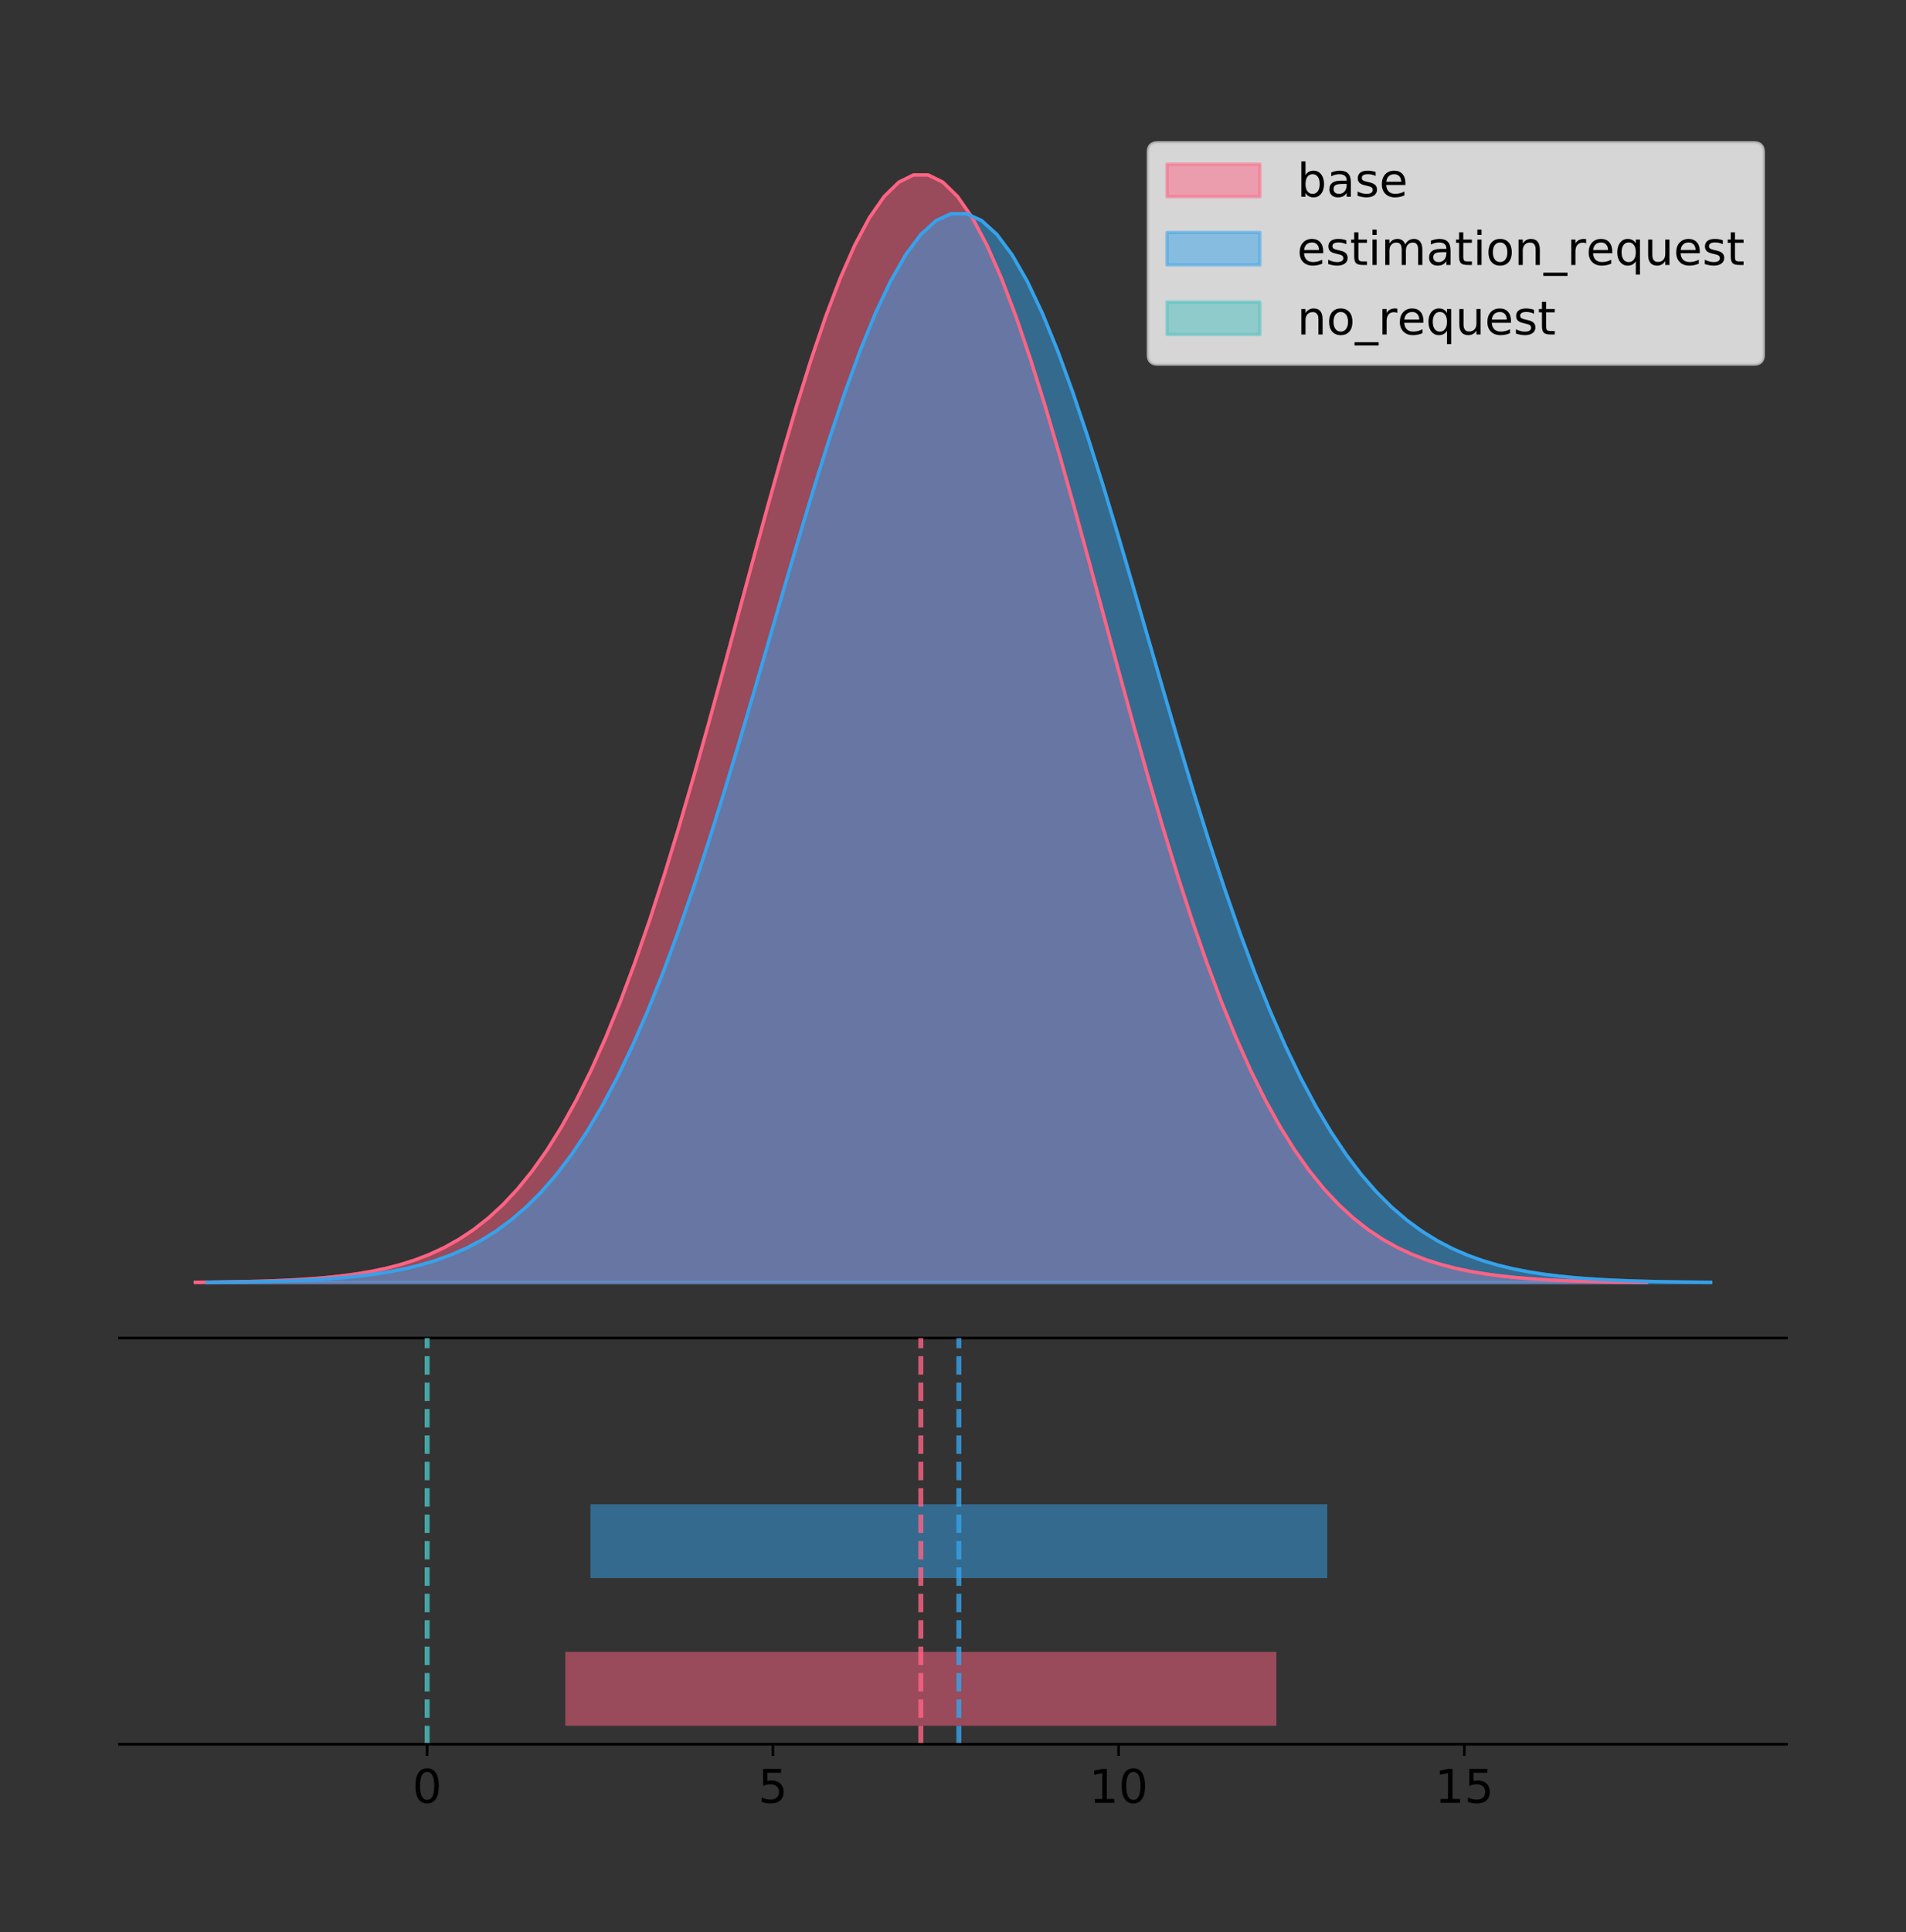 <?xml version="1.0" encoding="utf-8" standalone="no"?>
<!DOCTYPE svg PUBLIC "-//W3C//DTD SVG 1.1//EN"
  "http://www.w3.org/Graphics/SVG/1.1/DTD/svg11.dtd">
<!-- Created with matplotlib (https://matplotlib.org/) -->
<svg height="581.789pt" version="1.1" viewBox="0 0 574.2 581.789" width="574.2pt" xmlns="http://www.w3.org/2000/svg" xmlns:xlink="http://www.w3.org/1999/xlink">
 <rect x="0" y="0" width="574.2" height="581.789" fill="#333333" stroke="none"/>
 <defs>
  <style type="text/css">
*{stroke-linecap:butt;stroke-linejoin:round;}
  </style>
 </defs>
 <g id="figure_1">
  <g id="patch_1">
   <path d="M 0 581.789 
L 574.2 581.789 
L 574.2 0 
L 0 0 
z
" style="fill:none;"/>
  </g>
  <g id="axes_1">
   <g id="patch_2">
    <path d="M 36 402.93 
L 538.2 402.93 
L 538.2 36 
L 36 36 
z
" style="fill:none;"/>
   </g>
   <g id="PolyCollection_1">
    <defs>
     <path d="M 58.827 -195.538 
L 58.827 -195.65 
L 63.243 -195.692 
L 67.659 -195.749 
L 72.075 -195.825 
L 76.491 -195.925 
L 80.906 -196.058 
L 85.322 -196.23 
L 89.738 -196.455 
L 94.154 -196.744 
L 98.57 -197.115 
L 102.986 -197.585 
L 107.402 -198.179 
L 111.817 -198.923 
L 116.233 -199.848 
L 120.649 -200.99 
L 125.065 -202.39 
L 129.481 -204.093 
L 133.897 -206.151 
L 138.312 -208.617 
L 142.728 -211.552 
L 147.144 -215.017 
L 151.56 -219.078 
L 155.976 -223.801 
L 160.392 -229.25 
L 164.807 -235.488 
L 169.223 -242.572 
L 173.639 -250.552 
L 178.055 -259.468 
L 182.471 -269.344 
L 186.887 -280.192 
L 191.302 -292.002 
L 195.718 -304.744 
L 200.134 -318.365 
L 204.55 -332.786 
L 208.966 -347.901 
L 213.382 -363.58 
L 217.797 -379.667 
L 222.213 -395.98 
L 226.629 -412.318 
L 231.045 -428.462 
L 235.461 -444.18 
L 239.877 -459.23 
L 244.293 -473.372 
L 248.708 -486.366 
L 253.124 -497.987 
L 257.54 -508.025 
L 261.956 -516.294 
L 266.372 -522.64 
L 270.788 -526.94 
L 275.203 -529.111 
L 279.619 -529.111 
L 284.035 -526.94 
L 288.451 -522.64 
L 292.867 -516.294 
L 297.283 -508.025 
L 301.698 -497.987 
L 306.114 -486.366 
L 310.53 -473.372 
L 314.946 -459.23 
L 319.362 -444.18 
L 323.778 -428.462 
L 328.193 -412.318 
L 332.609 -395.98 
L 337.025 -379.667 
L 341.441 -363.58 
L 345.857 -347.901 
L 350.273 -332.786 
L 354.688 -318.365 
L 359.104 -304.744 
L 363.52 -292.002 
L 367.936 -280.192 
L 372.352 -269.344 
L 376.768 -259.468 
L 381.184 -250.552 
L 385.599 -242.572 
L 390.015 -235.488 
L 394.431 -229.25 
L 398.847 -223.801 
L 403.263 -219.078 
L 407.679 -215.017 
L 412.094 -211.552 
L 416.51 -208.617 
L 420.926 -206.151 
L 425.342 -204.093 
L 429.758 -202.39 
L 434.174 -200.99 
L 438.589 -199.848 
L 443.005 -198.923 
L 447.421 -198.179 
L 451.837 -197.585 
L 456.253 -197.115 
L 460.669 -196.744 
L 465.084 -196.455 
L 469.5 -196.23 
L 473.916 -196.058 
L 478.332 -195.925 
L 482.748 -195.825 
L 487.164 -195.749 
L 491.58 -195.692 
L 495.995 -195.65 
L 495.995 -195.538 
L 495.995 -195.538 
L 491.58 -195.538 
L 487.164 -195.538 
L 482.748 -195.538 
L 478.332 -195.538 
L 473.916 -195.538 
L 469.5 -195.538 
L 465.084 -195.538 
L 460.669 -195.538 
L 456.253 -195.538 
L 451.837 -195.538 
L 447.421 -195.538 
L 443.005 -195.538 
L 438.589 -195.538 
L 434.174 -195.538 
L 429.758 -195.538 
L 425.342 -195.538 
L 420.926 -195.538 
L 416.51 -195.538 
L 412.094 -195.538 
L 407.679 -195.538 
L 403.263 -195.538 
L 398.847 -195.538 
L 394.431 -195.538 
L 390.015 -195.538 
L 385.599 -195.538 
L 381.184 -195.538 
L 376.768 -195.538 
L 372.352 -195.538 
L 367.936 -195.538 
L 363.52 -195.538 
L 359.104 -195.538 
L 354.688 -195.538 
L 350.273 -195.538 
L 345.857 -195.538 
L 341.441 -195.538 
L 337.025 -195.538 
L 332.609 -195.538 
L 328.193 -195.538 
L 323.778 -195.538 
L 319.362 -195.538 
L 314.946 -195.538 
L 310.53 -195.538 
L 306.114 -195.538 
L 301.698 -195.538 
L 297.283 -195.538 
L 292.867 -195.538 
L 288.451 -195.538 
L 284.035 -195.538 
L 279.619 -195.538 
L 275.203 -195.538 
L 270.788 -195.538 
L 266.372 -195.538 
L 261.956 -195.538 
L 257.54 -195.538 
L 253.124 -195.538 
L 248.708 -195.538 
L 244.293 -195.538 
L 239.877 -195.538 
L 235.461 -195.538 
L 231.045 -195.538 
L 226.629 -195.538 
L 222.213 -195.538 
L 217.797 -195.538 
L 213.382 -195.538 
L 208.966 -195.538 
L 204.55 -195.538 
L 200.134 -195.538 
L 195.718 -195.538 
L 191.302 -195.538 
L 186.887 -195.538 
L 182.471 -195.538 
L 178.055 -195.538 
L 173.639 -195.538 
L 169.223 -195.538 
L 164.807 -195.538 
L 160.392 -195.538 
L 155.976 -195.538 
L 151.56 -195.538 
L 147.144 -195.538 
L 142.728 -195.538 
L 138.312 -195.538 
L 133.897 -195.538 
L 129.481 -195.538 
L 125.065 -195.538 
L 120.649 -195.538 
L 116.233 -195.538 
L 111.817 -195.538 
L 107.402 -195.538 
L 102.986 -195.538 
L 98.57 -195.538 
L 94.154 -195.538 
L 89.738 -195.538 
L 85.322 -195.538 
L 80.906 -195.538 
L 76.491 -195.538 
L 72.075 -195.538 
L 67.659 -195.538 
L 63.243 -195.538 
L 58.827 -195.538 
z
" id="mbc5f55b54c" style="stroke:#ff6384;stroke-opacity:0.5;"/>
    </defs>
    <g clip-path="url(#pd915761fcf)">
     <use style="fill:#ff6384;fill-opacity:0.5;stroke:#ff6384;stroke-opacity:0.5;" x="0" xlink:href="#mbc5f55b54c" y="581.789"/>
    </g>
   </g>
   <g id="PolyCollection_2">
    <defs>
     <path d="M 62.364 -195.538 
L 62.364 -195.646 
L 66.94 -195.687 
L 71.516 -195.742 
L 76.091 -195.815 
L 80.667 -195.912 
L 85.243 -196.039 
L 89.819 -196.206 
L 94.395 -196.423 
L 98.971 -196.702 
L 103.547 -197.06 
L 108.122 -197.514 
L 112.698 -198.087 
L 117.274 -198.804 
L 121.85 -199.697 
L 126.426 -200.799 
L 131.002 -202.15 
L 135.577 -203.794 
L 140.153 -205.78 
L 144.729 -208.16 
L 149.305 -210.992 
L 153.881 -214.336 
L 158.457 -218.255 
L 163.033 -222.812 
L 167.608 -228.071 
L 172.184 -234.091 
L 176.76 -240.928 
L 181.336 -248.629 
L 185.912 -257.232 
L 190.488 -266.763 
L 195.063 -277.232 
L 199.639 -288.629 
L 204.215 -300.926 
L 208.791 -314.07 
L 213.367 -327.987 
L 217.943 -342.573 
L 222.519 -357.704 
L 227.094 -373.228 
L 231.67 -388.971 
L 236.246 -404.738 
L 240.822 -420.318 
L 245.398 -435.485 
L 249.974 -450.01 
L 254.549 -463.656 
L 259.125 -476.196 
L 263.701 -487.411 
L 268.277 -497.098 
L 272.853 -505.078 
L 277.429 -511.202 
L 282.005 -515.351 
L 286.58 -517.446 
L 291.156 -517.446 
L 295.732 -515.351 
L 300.308 -511.202 
L 304.884 -505.078 
L 309.46 -497.098 
L 314.035 -487.411 
L 318.611 -476.196 
L 323.187 -463.656 
L 327.763 -450.01 
L 332.339 -435.485 
L 336.915 -420.318 
L 341.491 -404.738 
L 346.066 -388.971 
L 350.642 -373.228 
L 355.218 -357.704 
L 359.794 -342.573 
L 364.37 -327.987 
L 368.946 -314.07 
L 373.521 -300.926 
L 378.097 -288.629 
L 382.673 -277.232 
L 387.249 -266.763 
L 391.825 -257.232 
L 396.401 -248.629 
L 400.977 -240.928 
L 405.552 -234.091 
L 410.128 -228.071 
L 414.704 -222.812 
L 419.28 -218.255 
L 423.856 -214.336 
L 428.432 -210.992 
L 433.007 -208.16 
L 437.583 -205.78 
L 442.159 -203.794 
L 446.735 -202.15 
L 451.311 -200.799 
L 455.887 -199.697 
L 460.463 -198.804 
L 465.038 -198.087 
L 469.614 -197.514 
L 474.19 -197.06 
L 478.766 -196.702 
L 483.342 -196.423 
L 487.918 -196.206 
L 492.493 -196.039 
L 497.069 -195.912 
L 501.645 -195.815 
L 506.221 -195.742 
L 510.797 -195.687 
L 515.373 -195.646 
L 515.373 -195.538 
L 515.373 -195.538 
L 510.797 -195.538 
L 506.221 -195.538 
L 501.645 -195.538 
L 497.069 -195.538 
L 492.493 -195.538 
L 487.918 -195.538 
L 483.342 -195.538 
L 478.766 -195.538 
L 474.19 -195.538 
L 469.614 -195.538 
L 465.038 -195.538 
L 460.463 -195.538 
L 455.887 -195.538 
L 451.311 -195.538 
L 446.735 -195.538 
L 442.159 -195.538 
L 437.583 -195.538 
L 433.007 -195.538 
L 428.432 -195.538 
L 423.856 -195.538 
L 419.28 -195.538 
L 414.704 -195.538 
L 410.128 -195.538 
L 405.552 -195.538 
L 400.977 -195.538 
L 396.401 -195.538 
L 391.825 -195.538 
L 387.249 -195.538 
L 382.673 -195.538 
L 378.097 -195.538 
L 373.521 -195.538 
L 368.946 -195.538 
L 364.37 -195.538 
L 359.794 -195.538 
L 355.218 -195.538 
L 350.642 -195.538 
L 346.066 -195.538 
L 341.491 -195.538 
L 336.915 -195.538 
L 332.339 -195.538 
L 327.763 -195.538 
L 323.187 -195.538 
L 318.611 -195.538 
L 314.035 -195.538 
L 309.46 -195.538 
L 304.884 -195.538 
L 300.308 -195.538 
L 295.732 -195.538 
L 291.156 -195.538 
L 286.58 -195.538 
L 282.005 -195.538 
L 277.429 -195.538 
L 272.853 -195.538 
L 268.277 -195.538 
L 263.701 -195.538 
L 259.125 -195.538 
L 254.549 -195.538 
L 249.974 -195.538 
L 245.398 -195.538 
L 240.822 -195.538 
L 236.246 -195.538 
L 231.67 -195.538 
L 227.094 -195.538 
L 222.519 -195.538 
L 217.943 -195.538 
L 213.367 -195.538 
L 208.791 -195.538 
L 204.215 -195.538 
L 199.639 -195.538 
L 195.063 -195.538 
L 190.488 -195.538 
L 185.912 -195.538 
L 181.336 -195.538 
L 176.76 -195.538 
L 172.184 -195.538 
L 167.608 -195.538 
L 163.033 -195.538 
L 158.457 -195.538 
L 153.881 -195.538 
L 149.305 -195.538 
L 144.729 -195.538 
L 140.153 -195.538 
L 135.577 -195.538 
L 131.002 -195.538 
L 126.426 -195.538 
L 121.85 -195.538 
L 117.274 -195.538 
L 112.698 -195.538 
L 108.122 -195.538 
L 103.547 -195.538 
L 98.971 -195.538 
L 94.395 -195.538 
L 89.819 -195.538 
L 85.243 -195.538 
L 80.667 -195.538 
L 76.091 -195.538 
L 71.516 -195.538 
L 66.94 -195.538 
L 62.364 -195.538 
z
" id="m8d1f3eb82e" style="stroke:#36a2eb;stroke-opacity:0.5;"/>
    </defs>
    <g clip-path="url(#pd915761fcf)">
     <use style="fill:#36a2eb;fill-opacity:0.5;stroke:#36a2eb;stroke-opacity:0.5;" x="0" xlink:href="#m8d1f3eb82e" y="581.789"/>
    </g>
   </g>
   <g id="PolyCollection_3"/>
   <g id="line2d_1">
    <path clip-path="url(#pd915761fcf)" d="M 58.827 386.139 
L 63.243 386.097 
L 67.659 386.04 
L 72.075 385.965 
L 76.491 385.864 
L 80.906 385.732 
L 85.322 385.559 
L 89.738 385.334 
L 94.154 385.045 
L 98.57 384.675 
L 102.986 384.204 
L 107.402 383.61 
L 111.817 382.867 
L 116.233 381.941 
L 120.649 380.799 
L 125.065 379.399 
L 129.481 377.696 
L 133.897 375.639 
L 138.312 373.172 
L 142.728 370.238 
L 147.144 366.772 
L 151.56 362.711 
L 155.976 357.989 
L 160.392 352.539 
L 164.807 346.301 
L 169.223 339.217 
L 173.639 331.237 
L 178.055 322.322 
L 182.471 312.445 
L 186.887 301.597 
L 191.302 289.787 
L 195.718 277.045 
L 200.134 263.424 
L 204.55 249.004 
L 208.966 233.888 
L 213.382 218.209 
L 217.797 202.123 
L 222.213 185.809 
L 226.629 169.471 
L 231.045 153.327 
L 235.461 137.61 
L 239.877 122.559 
L 244.293 108.418 
L 248.708 95.423 
L 253.124 83.803 
L 257.54 73.765 
L 261.956 65.495 
L 266.372 59.15 
L 270.788 54.85 
L 275.203 52.679 
L 279.619 52.679 
L 284.035 54.85 
L 288.451 59.15 
L 292.867 65.495 
L 297.283 73.765 
L 301.698 83.803 
L 306.114 95.423 
L 310.53 108.418 
L 314.946 122.559 
L 319.362 137.61 
L 323.778 153.327 
L 328.193 169.471 
L 332.609 185.809 
L 337.025 202.123 
L 341.441 218.209 
L 345.857 233.888 
L 350.273 249.004 
L 354.688 263.424 
L 359.104 277.045 
L 363.52 289.787 
L 367.936 301.597 
L 372.352 312.445 
L 376.768 322.322 
L 381.184 331.237 
L 385.599 339.217 
L 390.015 346.301 
L 394.431 352.539 
L 398.847 357.989 
L 403.263 362.711 
L 407.679 366.772 
L 412.094 370.238 
L 416.51 373.172 
L 420.926 375.639 
L 425.342 377.696 
L 429.758 379.399 
L 434.174 380.799 
L 438.589 381.941 
L 443.005 382.867 
L 447.421 383.61 
L 451.837 384.204 
L 456.253 384.675 
L 460.669 385.045 
L 465.084 385.334 
L 469.5 385.559 
L 473.916 385.732 
L 478.332 385.864 
L 482.748 385.965 
L 487.164 386.04 
L 491.58 386.097 
L 495.995 386.139 
" style="fill:none;stroke:#ff6384;stroke-linecap:square;"/>
   </g>
   <g id="line2d_2">
    <path clip-path="url(#pd915761fcf)" d="M 62.364 386.143 
L 66.94 386.103 
L 71.516 386.048 
L 76.091 385.975 
L 80.667 385.878 
L 85.243 385.75 
L 89.819 385.583 
L 94.395 385.366 
L 98.971 385.087 
L 103.547 384.73 
L 108.122 384.276 
L 112.698 383.703 
L 117.274 382.985 
L 121.85 382.092 
L 126.426 380.99 
L 131.002 379.639 
L 135.577 377.995 
L 140.153 376.01 
L 144.729 373.63 
L 149.305 370.798 
L 153.881 367.454 
L 158.457 363.534 
L 163.033 358.977 
L 167.608 353.718 
L 172.184 347.698 
L 176.76 340.862 
L 181.336 333.161 
L 185.912 324.557 
L 190.488 315.026 
L 195.063 304.558 
L 199.639 293.16 
L 204.215 280.864 
L 208.791 267.719 
L 213.367 253.803 
L 217.943 239.216 
L 222.519 224.085 
L 227.094 208.561 
L 231.67 192.818 
L 236.246 177.051 
L 240.822 161.472 
L 245.398 146.304 
L 249.974 131.78 
L 254.549 118.133 
L 259.125 105.593 
L 263.701 94.379 
L 268.277 84.692 
L 272.853 76.711 
L 277.429 70.588 
L 282.005 66.438 
L 286.58 64.343 
L 291.156 64.343 
L 295.732 66.438 
L 300.308 70.588 
L 304.884 76.711 
L 309.46 84.692 
L 314.035 94.379 
L 318.611 105.593 
L 323.187 118.133 
L 327.763 131.78 
L 332.339 146.304 
L 336.915 161.472 
L 341.491 177.051 
L 346.066 192.818 
L 350.642 208.561 
L 355.218 224.085 
L 359.794 239.216 
L 364.37 253.803 
L 368.946 267.719 
L 373.521 280.864 
L 378.097 293.16 
L 382.673 304.558 
L 387.249 315.026 
L 391.825 324.557 
L 396.401 333.161 
L 400.977 340.862 
L 405.552 347.698 
L 410.128 353.718 
L 414.704 358.977 
L 419.28 363.534 
L 423.856 367.454 
L 428.432 370.798 
L 433.007 373.63 
L 437.583 376.01 
L 442.159 377.995 
L 446.735 379.639 
L 451.311 380.99 
L 455.887 382.092 
L 460.463 382.985 
L 465.038 383.703 
L 469.614 384.276 
L 474.19 384.73 
L 478.766 385.087 
L 483.342 385.366 
L 487.918 385.583 
L 492.493 385.75 
L 497.069 385.878 
L 501.645 385.975 
L 506.221 386.048 
L 510.797 386.103 
L 515.373 386.143 
" style="fill:none;stroke:#36a2eb;stroke-linecap:square;"/>
   </g>
   <g id="line2d_3">
    <path clip-path="url(#pd915761fcf)" d="M 0 0 
" style="fill:none;stroke:#4bc0c0;stroke-linecap:square;"/>
   </g>
   <g id="patch_3">
    <path d="M 36 402.93 
L 538.2 402.93 
" style="fill:none;stroke:#000000;stroke-linecap:square;stroke-linejoin:miter;stroke-width:0.8;"/>
   </g>
   <g id="legend_1">
    <g id="patch_4">
     <path d="M 348.76 109.627 
L 528.4 109.627 
Q 531.2 109.627 531.2 106.827 
L 531.2 45.8 
Q 531.2 43 528.4 43 
L 348.76 43 
Q 345.96 43 345.96 45.8 
L 345.96 106.827 
Q 345.96 109.627 348.76 109.627 
z
" style="fill:#ffffff;opacity:0.8;stroke:#cccccc;stroke-linejoin:miter;"/>
    </g>
    <g id="patch_5">
     <path d="M 351.56 59.238 
L 379.56 59.238 
L 379.56 49.438 
L 351.56 49.438 
z
" style="fill:#ff6384;opacity:0.5;stroke:#ff6384;stroke-linejoin:miter;"/>
    </g>
    <g id="text_1">
     <!-- base -->
     <defs>
      <path d="M 48.688 27.297 
Q 48.688 37.203 44.609 42.844 
Q 40.531 48.484 33.406 48.484 
Q 26.266 48.484 22.188 42.844 
Q 18.109 37.203 18.109 27.297 
Q 18.109 17.391 22.188 11.75 
Q 26.266 6.109 33.406 6.109 
Q 40.531 6.109 44.609 11.75 
Q 48.688 17.391 48.688 27.297 
z
M 18.109 46.391 
Q 20.953 51.266 25.266 53.625 
Q 29.594 56 35.594 56 
Q 45.562 56 51.781 48.094 
Q 58.016 40.188 58.016 27.297 
Q 58.016 14.406 51.781 6.484 
Q 45.562 -1.422 35.594 -1.422 
Q 29.594 -1.422 25.266 0.953 
Q 20.953 3.328 18.109 8.203 
L 18.109 0 
L 9.078 0 
L 9.078 75.984 
L 18.109 75.984 
z
" id="DejaVuSans-98"/>
      <path d="M 34.281 27.484 
Q 23.391 27.484 19.188 25 
Q 14.984 22.516 14.984 16.5 
Q 14.984 11.719 18.141 8.906 
Q 21.297 6.109 26.703 6.109 
Q 34.188 6.109 38.703 11.406 
Q 43.219 16.703 43.219 25.484 
L 43.219 27.484 
z
M 52.203 31.203 
L 52.203 0 
L 43.219 0 
L 43.219 8.297 
Q 40.141 3.328 35.547 0.953 
Q 30.953 -1.422 24.312 -1.422 
Q 15.922 -1.422 10.953 3.297 
Q 6 8.016 6 15.922 
Q 6 25.141 12.172 29.828 
Q 18.359 34.516 30.609 34.516 
L 43.219 34.516 
L 43.219 35.406 
Q 43.219 41.609 39.141 45 
Q 35.062 48.391 27.688 48.391 
Q 23 48.391 18.547 47.266 
Q 14.109 46.141 10.016 43.891 
L 10.016 52.203 
Q 14.938 54.109 19.578 55.047 
Q 24.219 56 28.609 56 
Q 40.484 56 46.344 49.844 
Q 52.203 43.703 52.203 31.203 
z
" id="DejaVuSans-97"/>
      <path d="M 44.281 53.078 
L 44.281 44.578 
Q 40.484 46.531 36.375 47.5 
Q 32.281 48.484 27.875 48.484 
Q 21.188 48.484 17.844 46.438 
Q 14.5 44.391 14.5 40.281 
Q 14.5 37.156 16.891 35.375 
Q 19.281 33.594 26.516 31.984 
L 29.594 31.297 
Q 39.156 29.25 43.188 25.516 
Q 47.219 21.781 47.219 15.094 
Q 47.219 7.469 41.188 3.016 
Q 35.156 -1.422 24.609 -1.422 
Q 20.219 -1.422 15.453 -0.562 
Q 10.688 0.297 5.422 2 
L 5.422 11.281 
Q 10.406 8.688 15.234 7.391 
Q 20.062 6.109 24.812 6.109 
Q 31.156 6.109 34.562 8.281 
Q 37.984 10.453 37.984 14.406 
Q 37.984 18.062 35.516 20.016 
Q 33.062 21.969 24.703 23.781 
L 21.578 24.516 
Q 13.234 26.266 9.516 29.906 
Q 5.812 33.547 5.812 39.891 
Q 5.812 47.609 11.281 51.797 
Q 16.75 56 26.812 56 
Q 31.781 56 36.172 55.266 
Q 40.578 54.547 44.281 53.078 
z
" id="DejaVuSans-115"/>
      <path d="M 56.203 29.594 
L 56.203 25.203 
L 14.891 25.203 
Q 15.484 15.922 20.484 11.062 
Q 25.484 6.203 34.422 6.203 
Q 39.594 6.203 44.453 7.469 
Q 49.312 8.734 54.109 11.281 
L 54.109 2.781 
Q 49.266 0.734 44.188 -0.344 
Q 39.109 -1.422 33.891 -1.422 
Q 20.797 -1.422 13.156 6.188 
Q 5.516 13.812 5.516 26.812 
Q 5.516 40.234 12.766 48.109 
Q 20.016 56 32.328 56 
Q 43.359 56 49.781 48.891 
Q 56.203 41.797 56.203 29.594 
z
M 47.219 32.234 
Q 47.125 39.594 43.094 43.984 
Q 39.062 48.391 32.422 48.391 
Q 24.906 48.391 20.391 44.141 
Q 15.875 39.891 15.188 32.172 
z
" id="DejaVuSans-101"/>
     </defs>
     <g transform="translate(390.76 59.238)scale(0.14 -0.14)">
      <use xlink:href="#DejaVuSans-98"/>
      <use x="63.477" xlink:href="#DejaVuSans-97"/>
      <use x="124.756" xlink:href="#DejaVuSans-115"/>
      <use x="176.855" xlink:href="#DejaVuSans-101"/>
     </g>
    </g>
    <g id="patch_6">
     <path d="M 351.56 79.787 
L 379.56 79.787 
L 379.56 69.987 
L 351.56 69.987 
z
" style="fill:#36a2eb;opacity:0.5;stroke:#36a2eb;stroke-linejoin:miter;"/>
    </g>
    <g id="text_2">
     <!-- estimation_request -->
     <defs>
      <path d="M 18.312 70.219 
L 18.312 54.688 
L 36.812 54.688 
L 36.812 47.703 
L 18.312 47.703 
L 18.312 18.016 
Q 18.312 11.328 20.141 9.422 
Q 21.969 7.516 27.594 7.516 
L 36.812 7.516 
L 36.812 0 
L 27.594 0 
Q 17.188 0 13.234 3.875 
Q 9.281 7.766 9.281 18.016 
L 9.281 47.703 
L 2.688 47.703 
L 2.688 54.688 
L 9.281 54.688 
L 9.281 70.219 
z
" id="DejaVuSans-116"/>
      <path d="M 9.422 54.688 
L 18.406 54.688 
L 18.406 0 
L 9.422 0 
z
M 9.422 75.984 
L 18.406 75.984 
L 18.406 64.594 
L 9.422 64.594 
z
" id="DejaVuSans-105"/>
      <path d="M 52 44.188 
Q 55.375 50.25 60.062 53.125 
Q 64.75 56 71.094 56 
Q 79.641 56 84.281 50.016 
Q 88.922 44.047 88.922 33.016 
L 88.922 0 
L 79.891 0 
L 79.891 32.719 
Q 79.891 40.578 77.094 44.375 
Q 74.312 48.188 68.609 48.188 
Q 61.625 48.188 57.562 43.547 
Q 53.516 38.922 53.516 30.906 
L 53.516 0 
L 44.484 0 
L 44.484 32.719 
Q 44.484 40.625 41.703 44.406 
Q 38.922 48.188 33.109 48.188 
Q 26.219 48.188 22.156 43.531 
Q 18.109 38.875 18.109 30.906 
L 18.109 0 
L 9.078 0 
L 9.078 54.688 
L 18.109 54.688 
L 18.109 46.188 
Q 21.188 51.219 25.484 53.609 
Q 29.781 56 35.688 56 
Q 41.656 56 45.828 52.969 
Q 50 49.953 52 44.188 
z
" id="DejaVuSans-109"/>
      <path d="M 30.609 48.391 
Q 23.391 48.391 19.188 42.75 
Q 14.984 37.109 14.984 27.297 
Q 14.984 17.484 19.156 11.844 
Q 23.344 6.203 30.609 6.203 
Q 37.797 6.203 41.984 11.859 
Q 46.188 17.531 46.188 27.297 
Q 46.188 37.016 41.984 42.703 
Q 37.797 48.391 30.609 48.391 
z
M 30.609 56 
Q 42.328 56 49.016 48.375 
Q 55.719 40.766 55.719 27.297 
Q 55.719 13.875 49.016 6.219 
Q 42.328 -1.422 30.609 -1.422 
Q 18.844 -1.422 12.172 6.219 
Q 5.516 13.875 5.516 27.297 
Q 5.516 40.766 12.172 48.375 
Q 18.844 56 30.609 56 
z
" id="DejaVuSans-111"/>
      <path d="M 54.891 33.016 
L 54.891 0 
L 45.906 0 
L 45.906 32.719 
Q 45.906 40.484 42.875 44.328 
Q 39.844 48.188 33.797 48.188 
Q 26.516 48.188 22.312 43.547 
Q 18.109 38.922 18.109 30.906 
L 18.109 0 
L 9.078 0 
L 9.078 54.688 
L 18.109 54.688 
L 18.109 46.188 
Q 21.344 51.125 25.703 53.562 
Q 30.078 56 35.797 56 
Q 45.219 56 50.047 50.172 
Q 54.891 44.344 54.891 33.016 
z
" id="DejaVuSans-110"/>
      <path d="M 50.984 -16.609 
L 50.984 -23.578 
L -0.984 -23.578 
L -0.984 -16.609 
z
" id="DejaVuSans-95"/>
      <path d="M 41.109 46.297 
Q 39.594 47.172 37.812 47.578 
Q 36.031 48 33.891 48 
Q 26.266 48 22.188 43.047 
Q 18.109 38.094 18.109 28.812 
L 18.109 0 
L 9.078 0 
L 9.078 54.688 
L 18.109 54.688 
L 18.109 46.188 
Q 20.953 51.172 25.484 53.578 
Q 30.031 56 36.531 56 
Q 37.453 56 38.578 55.875 
Q 39.703 55.766 41.062 55.516 
z
" id="DejaVuSans-114"/>
      <path d="M 14.797 27.297 
Q 14.797 17.391 18.875 11.75 
Q 22.953 6.109 30.078 6.109 
Q 37.203 6.109 41.297 11.75 
Q 45.406 17.391 45.406 27.297 
Q 45.406 37.203 41.297 42.844 
Q 37.203 48.484 30.078 48.484 
Q 22.953 48.484 18.875 42.844 
Q 14.797 37.203 14.797 27.297 
z
M 45.406 8.203 
Q 42.578 3.328 38.25 0.953 
Q 33.938 -1.422 27.875 -1.422 
Q 17.969 -1.422 11.734 6.484 
Q 5.516 14.406 5.516 27.297 
Q 5.516 40.188 11.734 48.094 
Q 17.969 56 27.875 56 
Q 33.938 56 38.25 53.625 
Q 42.578 51.266 45.406 46.391 
L 45.406 54.688 
L 54.391 54.688 
L 54.391 -20.797 
L 45.406 -20.797 
z
" id="DejaVuSans-113"/>
      <path d="M 8.5 21.578 
L 8.5 54.688 
L 17.484 54.688 
L 17.484 21.922 
Q 17.484 14.156 20.5 10.266 
Q 23.531 6.391 29.594 6.391 
Q 36.859 6.391 41.078 11.031 
Q 45.312 15.672 45.312 23.688 
L 45.312 54.688 
L 54.297 54.688 
L 54.297 0 
L 45.312 0 
L 45.312 8.406 
Q 42.047 3.422 37.719 1 
Q 33.406 -1.422 27.688 -1.422 
Q 18.266 -1.422 13.375 4.438 
Q 8.5 10.297 8.5 21.578 
z
M 31.109 56 
z
" id="DejaVuSans-117"/>
     </defs>
     <g transform="translate(390.76 79.787)scale(0.14 -0.14)">
      <use xlink:href="#DejaVuSans-101"/>
      <use x="61.523" xlink:href="#DejaVuSans-115"/>
      <use x="113.623" xlink:href="#DejaVuSans-116"/>
      <use x="152.832" xlink:href="#DejaVuSans-105"/>
      <use x="180.615" xlink:href="#DejaVuSans-109"/>
      <use x="278.027" xlink:href="#DejaVuSans-97"/>
      <use x="339.307" xlink:href="#DejaVuSans-116"/>
      <use x="378.516" xlink:href="#DejaVuSans-105"/>
      <use x="406.299" xlink:href="#DejaVuSans-111"/>
      <use x="467.48" xlink:href="#DejaVuSans-110"/>
      <use x="530.859" xlink:href="#DejaVuSans-95"/>
      <use x="580.859" xlink:href="#DejaVuSans-114"/>
      <use x="621.941" xlink:href="#DejaVuSans-101"/>
      <use x="683.465" xlink:href="#DejaVuSans-113"/>
      <use x="746.941" xlink:href="#DejaVuSans-117"/>
      <use x="810.32" xlink:href="#DejaVuSans-101"/>
      <use x="871.844" xlink:href="#DejaVuSans-115"/>
      <use x="923.943" xlink:href="#DejaVuSans-116"/>
     </g>
    </g>
    <g id="patch_7">
     <path d="M 351.56 100.726 
L 379.56 100.726 
L 379.56 90.926 
L 351.56 90.926 
z
" style="fill:#4bc0c0;opacity:0.5;stroke:#4bc0c0;stroke-linejoin:miter;"/>
    </g>
    <g id="text_3">
     <!-- no_request -->
     <g transform="translate(390.76 100.726)scale(0.14 -0.14)">
      <use xlink:href="#DejaVuSans-110"/>
      <use x="63.379" xlink:href="#DejaVuSans-111"/>
      <use x="124.561" xlink:href="#DejaVuSans-95"/>
      <use x="174.561" xlink:href="#DejaVuSans-114"/>
      <use x="215.643" xlink:href="#DejaVuSans-101"/>
      <use x="277.166" xlink:href="#DejaVuSans-113"/>
      <use x="340.643" xlink:href="#DejaVuSans-117"/>
      <use x="404.021" xlink:href="#DejaVuSans-101"/>
      <use x="465.545" xlink:href="#DejaVuSans-115"/>
      <use x="517.645" xlink:href="#DejaVuSans-116"/>
     </g>
    </g>
   </g>
  </g>
  <g id="axes_2">
   <g id="patch_8">
    <path d="M 36 525.24 
L 538.2 525.24 
L 538.2 402.93 
L 36 402.93 
z
" style="fill:none;"/>
   </g>
   <g id="patch_9">
    <path clip-path="url(#pa496dc33ea)" d="M 170.305 519.68 
L 384.517 519.68 
L 384.517 497.442 
L 170.305 497.442 
z
" style="fill:#ff6384;opacity:0.5;"/>
   </g>
   <g id="patch_10">
    <path clip-path="url(#pa496dc33ea)" d="M 177.881 475.204 
L 399.855 475.204 
L 399.855 452.966 
L 177.881 452.966 
z
" style="fill:#36a2eb;opacity:0.5;"/>
   </g>
   <g id="patch_11">
    <path clip-path="url(#pa496dc33ea)" d="M 128.678 430.728 
L 128.678 430.728 
L 128.678 408.49 
L 128.678 408.49 
z
" style="fill:#4bc0c0;opacity:0.5;"/>
   </g>
   <g id="matplotlib.axis_1">
    <g id="xtick_1">
     <g id="line2d_4">
      <defs>
       <path d="M 0 0 
L 0 3.5 
" id="m13e1bec9d0" style="stroke:#000000;stroke-width:0.8;"/>
      </defs>
      <g>
       <use style="stroke:#000000;stroke-width:0.8;" x="128.678" xlink:href="#m13e1bec9d0" y="525.24"/>
      </g>
     </g>
     <g id="text_4">
      <!-- 0 -->
      <defs>
       <path d="M 31.781 66.406 
Q 24.172 66.406 20.328 58.906 
Q 16.5 51.422 16.5 36.375 
Q 16.5 21.391 20.328 13.891 
Q 24.172 6.391 31.781 6.391 
Q 39.453 6.391 43.281 13.891 
Q 47.125 21.391 47.125 36.375 
Q 47.125 51.422 43.281 58.906 
Q 39.453 66.406 31.781 66.406 
z
M 31.781 74.219 
Q 44.047 74.219 50.516 64.516 
Q 56.984 54.828 56.984 36.375 
Q 56.984 17.969 50.516 8.266 
Q 44.047 -1.422 31.781 -1.422 
Q 19.531 -1.422 13.062 8.266 
Q 6.594 17.969 6.594 36.375 
Q 6.594 54.828 13.062 64.516 
Q 19.531 74.219 31.781 74.219 
z
" id="DejaVuSans-48"/>
      </defs>
      <g transform="translate(124.225 542.878)scale(0.14 -0.14)">
       <use xlink:href="#DejaVuSans-48"/>
      </g>
     </g>
    </g>
    <g id="xtick_2">
     <g id="line2d_5">
      <g>
       <use style="stroke:#000000;stroke-width:0.8;" x="232.833" xlink:href="#m13e1bec9d0" y="525.24"/>
      </g>
     </g>
     <g id="text_5">
      <!-- 5 -->
      <defs>
       <path d="M 10.797 72.906 
L 49.516 72.906 
L 49.516 64.594 
L 19.828 64.594 
L 19.828 46.734 
Q 21.969 47.469 24.109 47.828 
Q 26.266 48.188 28.422 48.188 
Q 40.625 48.188 47.75 41.5 
Q 54.891 34.812 54.891 23.391 
Q 54.891 11.625 47.562 5.094 
Q 40.234 -1.422 26.906 -1.422 
Q 22.312 -1.422 17.547 -0.641 
Q 12.797 0.141 7.719 1.703 
L 7.719 11.625 
Q 12.109 9.234 16.797 8.062 
Q 21.484 6.891 26.703 6.891 
Q 35.156 6.891 40.078 11.328 
Q 45.016 15.766 45.016 23.391 
Q 45.016 31 40.078 35.438 
Q 35.156 39.891 26.703 39.891 
Q 22.75 39.891 18.812 39.016 
Q 14.891 38.141 10.797 36.281 
z
" id="DejaVuSans-53"/>
      </defs>
      <g transform="translate(228.379 542.878)scale(0.14 -0.14)">
       <use xlink:href="#DejaVuSans-53"/>
      </g>
     </g>
    </g>
    <g id="xtick_3">
     <g id="line2d_6">
      <g>
       <use style="stroke:#000000;stroke-width:0.8;" x="336.988" xlink:href="#m13e1bec9d0" y="525.24"/>
      </g>
     </g>
     <g id="text_6">
      <!-- 10 -->
      <defs>
       <path d="M 12.406 8.297 
L 28.516 8.297 
L 28.516 63.922 
L 10.984 60.406 
L 10.984 69.391 
L 28.422 72.906 
L 38.281 72.906 
L 38.281 8.297 
L 54.391 8.297 
L 54.391 0 
L 12.406 0 
z
" id="DejaVuSans-49"/>
      </defs>
      <g transform="translate(328.08 542.878)scale(0.14 -0.14)">
       <use xlink:href="#DejaVuSans-49"/>
       <use x="63.623" xlink:href="#DejaVuSans-48"/>
      </g>
     </g>
    </g>
    <g id="xtick_4">
     <g id="line2d_7">
      <g>
       <use style="stroke:#000000;stroke-width:0.8;" x="441.142" xlink:href="#m13e1bec9d0" y="525.24"/>
      </g>
     </g>
     <g id="text_7">
      <!-- 15 -->
      <g transform="translate(432.235 542.878)scale(0.14 -0.14)">
       <use xlink:href="#DejaVuSans-49"/>
       <use x="63.623" xlink:href="#DejaVuSans-53"/>
      </g>
     </g>
    </g>
   </g>
   <g id="line2d_8">
    <path clip-path="url(#pa496dc33ea)" d="M 277.411 525.24 
L 277.411 402.93 
" style="fill:none;stroke:#ff6384;stroke-dasharray:5.55,2.4;stroke-dashoffset:0;stroke-opacity:0.8;stroke-width:1.5;"/>
   </g>
   <g id="line2d_9">
    <path clip-path="url(#pa496dc33ea)" d="M 288.868 525.24 
L 288.868 402.93 
" style="fill:none;stroke:#36a2eb;stroke-dasharray:5.55,2.4;stroke-dashoffset:0;stroke-opacity:0.8;stroke-width:1.5;"/>
   </g>
   <g id="line2d_10">
    <path clip-path="url(#pa496dc33ea)" d="M 128.678 525.24 
L 128.678 402.93 
" style="fill:none;stroke:#4bc0c0;stroke-dasharray:5.55,2.4;stroke-dashoffset:0;stroke-opacity:0.8;stroke-width:1.5;"/>
   </g>
   <g id="patch_12">
    <path d="M 36 525.24 
L 538.2 525.24 
" style="fill:none;stroke:#000000;stroke-linecap:square;stroke-linejoin:miter;stroke-width:0.8;"/>
   </g>
  </g>
 </g>
 <defs>
  <clipPath id="pd915761fcf">
   <rect height="366.93" width="502.2" x="36" y="36"/>
  </clipPath>
  <clipPath id="pa496dc33ea">
   <rect height="122.31" width="502.2" x="36" y="402.93"/>
  </clipPath>
 </defs>
</svg>
